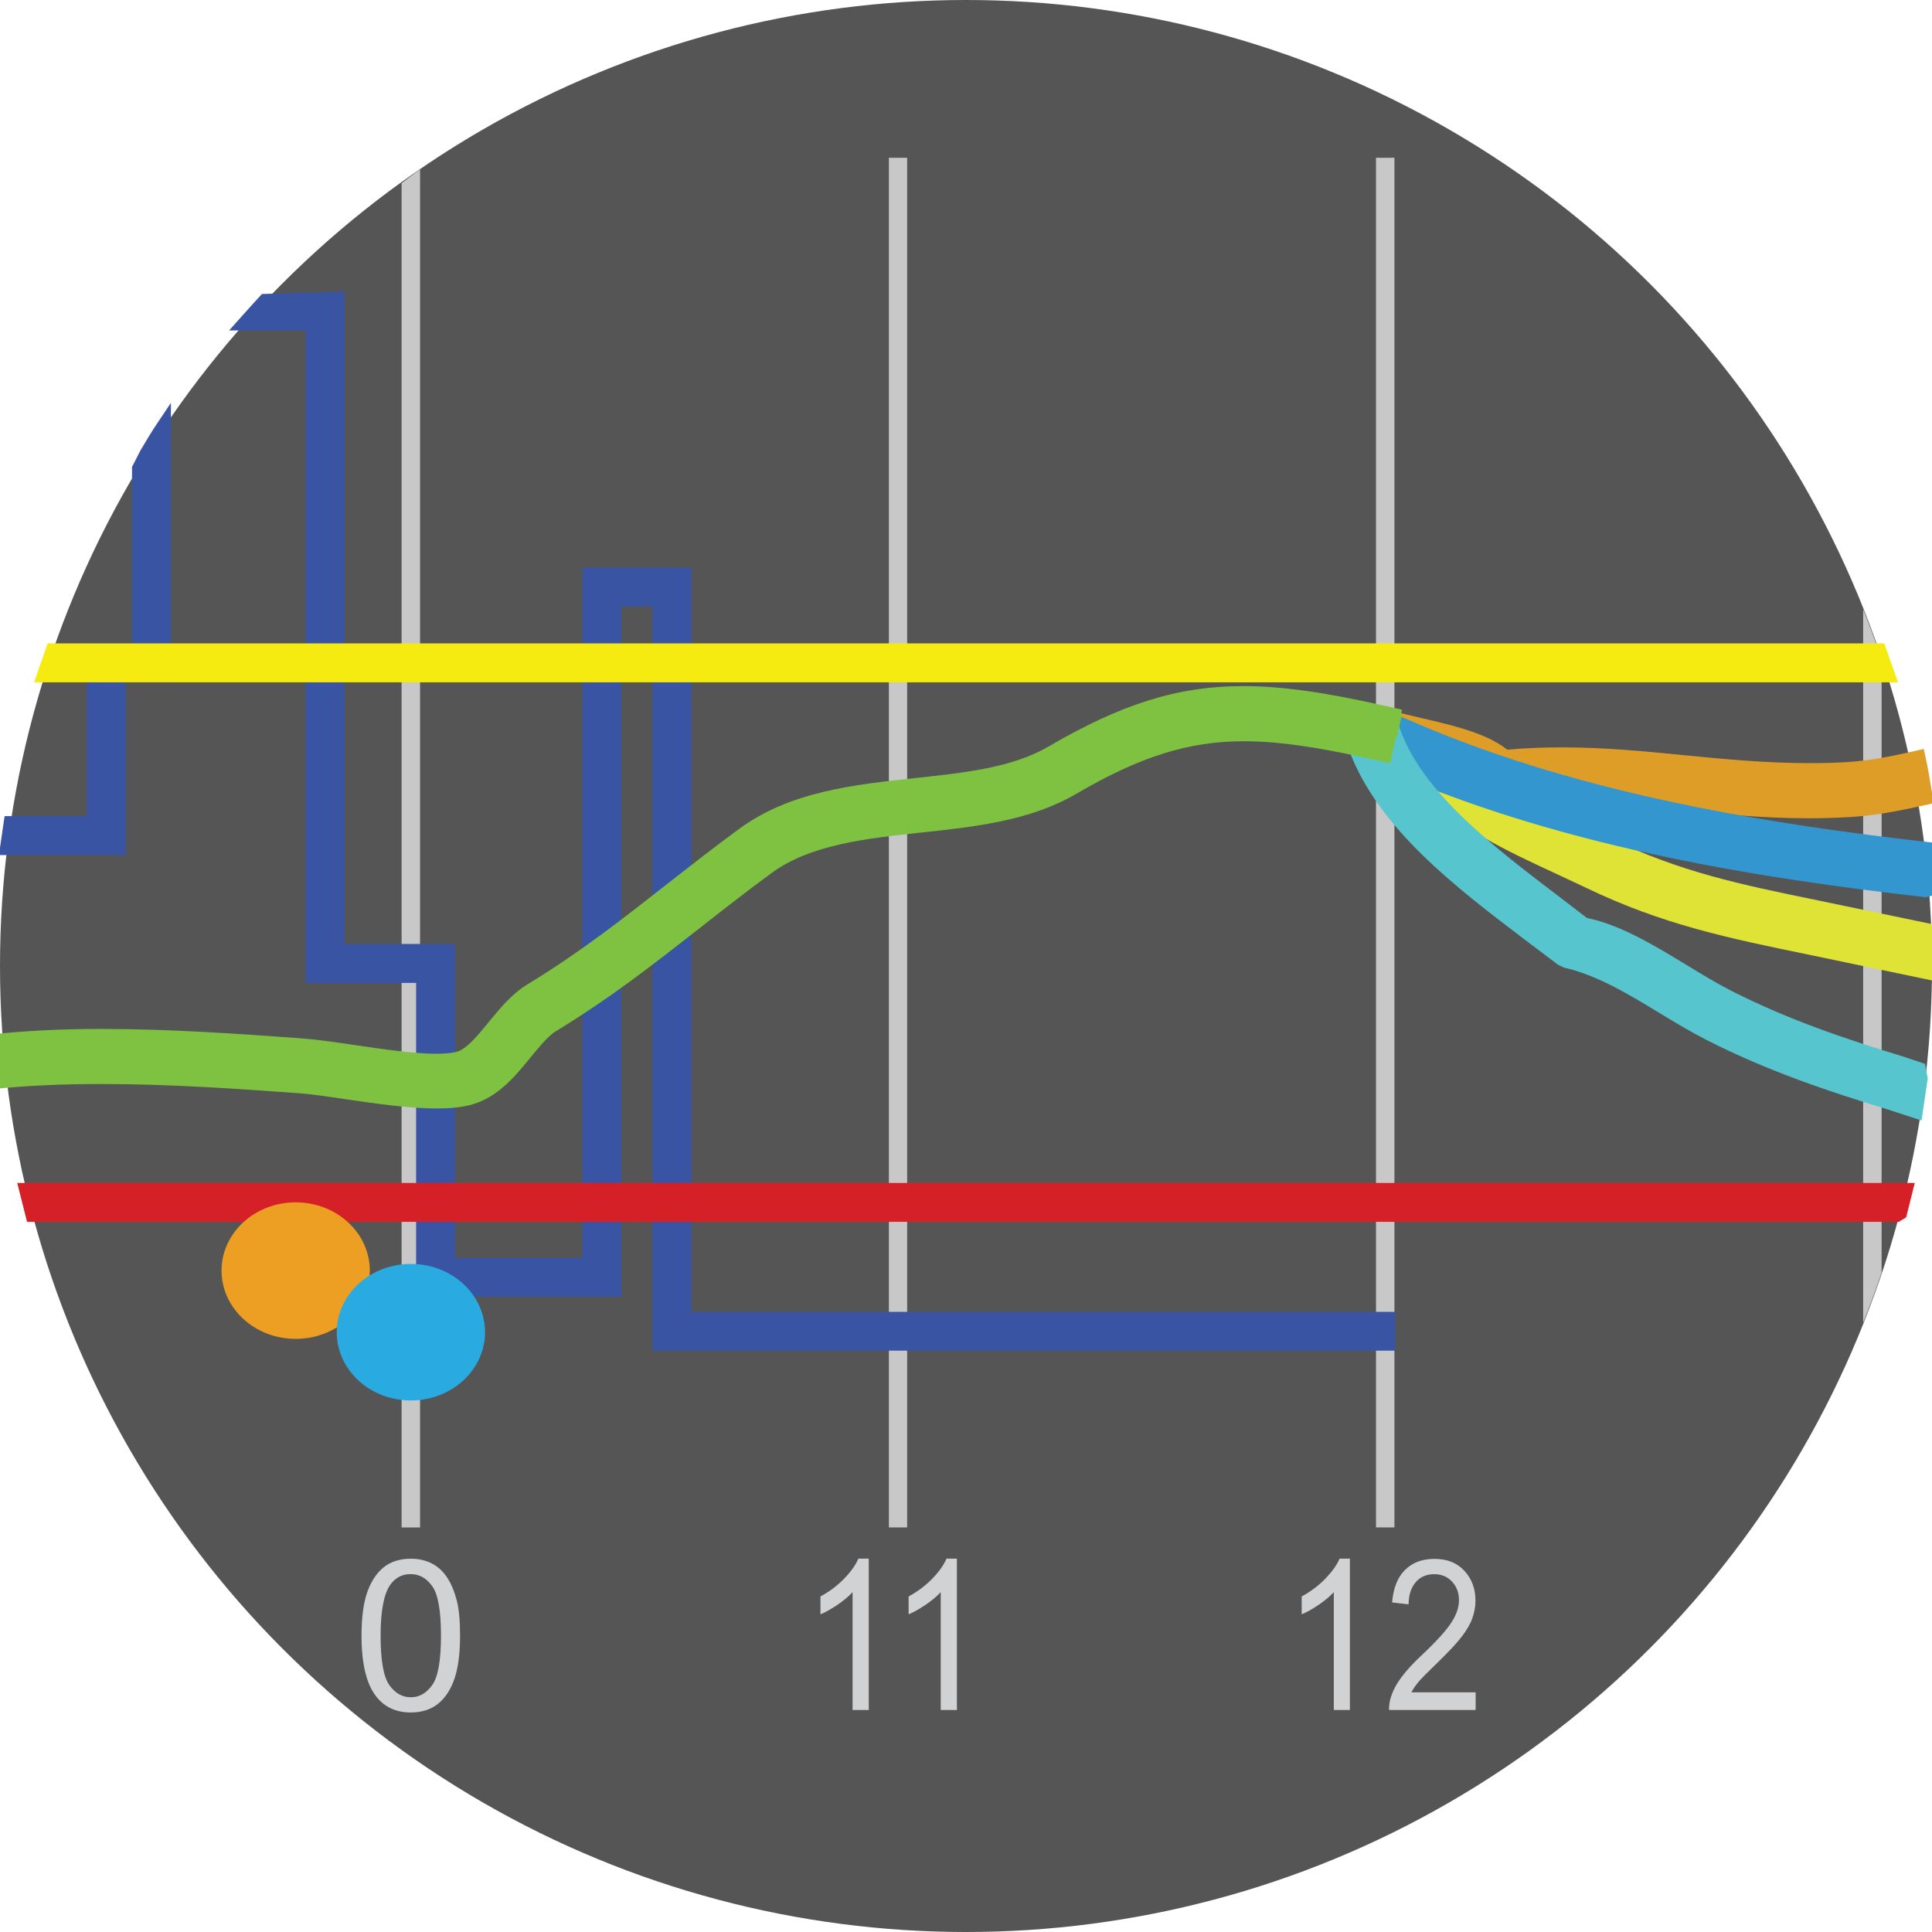<?xml version="1.0" encoding="utf-8"?>
<!-- Generator: Adobe Illustrator 17.0.0, SVG Export Plug-In . SVG Version: 6.00 Build 0)  -->
<!DOCTYPE svg PUBLIC "-//W3C//DTD SVG 1.1//EN" "http://www.w3.org/Graphics/SVG/1.1/DTD/svg11.dtd">
<svg version="1.1" id="Layer_1" xmlns="http://www.w3.org/2000/svg" xmlns:xlink="http://www.w3.org/1999/xlink" x="0px" y="0px"
	 width="24px" height="24px" viewBox="0 0 24 24" enable-background="new 0 0 24 24" xml:space="preserve">
<circle fill="#555555" cx="12" cy="12" r="12"/>
<path fill="#C8C8C8" d="M23.216,7.763v8.474c0.029-0.078,0.058-0.156,0.086-0.235V7.998C23.274,7.919,23.245,7.841,23.216,7.763z"/>
<rect x="17.093" y="1.96" fill="#C8C8C8" width="0.229" height="17.014"/>
<path fill="#C8C8C8" d="M23.145,16.432c0.082-0.205,0.158-0.414,0.229-0.624V8.193c-0.071-0.211-0.147-0.419-0.229-0.624V16.432z"/>
<path fill="#C8C8C8" d="M4.989,2.275v16.7h0.229V2.104C5.139,2.158,5.066,2.219,4.989,2.275z"/>
<rect x="11.042" y="1.96" fill="#C8C8C8" width="0.227" height="17.014"/>
<g>
	<path fill="#D1D2D3" d="M4.491,20.319c0-0.222,0.023-0.399,0.069-0.534s0.114-0.239,0.203-0.313c0.09-0.073,0.204-0.109,0.34-0.109
		c0.101,0,0.189,0.021,0.265,0.061c0.076,0.04,0.139,0.099,0.188,0.175c0.05,0.076,0.088,0.169,0.117,0.278s0.042,0.257,0.042,0.442
		c0,0.22-0.023,0.396-0.068,0.531c-0.046,0.135-0.113,0.239-0.203,0.313c-0.09,0.073-0.204,0.11-0.341,0.11
		c-0.181,0-0.323-0.065-0.426-0.194C4.553,20.925,4.491,20.671,4.491,20.319z M4.728,20.319c0,0.308,0.036,0.512,0.108,0.613
		c0.072,0.102,0.161,0.152,0.267,0.152s0.195-0.051,0.267-0.153c0.072-0.102,0.108-0.306,0.108-0.612
		c0-0.308-0.036-0.513-0.108-0.614c-0.072-0.101-0.162-0.151-0.269-0.151c-0.106,0-0.19,0.044-0.254,0.134
		C4.768,19.802,4.728,20.012,4.728,20.319z"/>
	<path fill="#D1D2D3" d="M10.791,21.242h-0.2v-1.464c-0.048,0.053-0.111,0.105-0.189,0.158s-0.148,0.092-0.21,0.118v-0.222
		c0.112-0.061,0.209-0.134,0.293-0.22c0.084-0.086,0.143-0.169,0.178-0.25h0.129V21.242z"/>
	<path fill="#D1D2D3" d="M11.886,21.242h-0.2v-1.464c-0.048,0.053-0.111,0.105-0.189,0.158s-0.148,0.092-0.21,0.118v-0.222
		c0.112-0.061,0.209-0.134,0.293-0.22c0.084-0.086,0.143-0.169,0.178-0.25h0.129V21.242z"/>
	<path fill="#D1D2D3" d="M16.768,21.242h-0.199v-1.464c-0.048,0.053-0.111,0.105-0.189,0.158s-0.148,0.092-0.21,0.118v-0.222
		c0.111-0.061,0.209-0.134,0.293-0.22c0.083-0.086,0.143-0.169,0.178-0.25h0.128V21.242z"/>
	<path fill="#D1D2D3" d="M18.331,21.021v0.221h-1.076c-0.001-0.056,0.007-0.108,0.023-0.159c0.027-0.085,0.071-0.168,0.132-0.249
		c0.061-0.082,0.147-0.177,0.262-0.283c0.177-0.167,0.296-0.3,0.358-0.396c0.063-0.098,0.094-0.189,0.094-0.276
		c0-0.092-0.028-0.168-0.085-0.23s-0.131-0.094-0.222-0.094c-0.097,0-0.174,0.033-0.231,0.1s-0.087,0.158-0.088,0.275l-0.205-0.024
		c0.015-0.176,0.067-0.311,0.159-0.402c0.092-0.093,0.215-0.139,0.369-0.139c0.156,0,0.28,0.05,0.371,0.149s0.137,0.223,0.137,0.37
		c0,0.075-0.014,0.148-0.04,0.221s-0.071,0.148-0.133,0.229s-0.164,0.189-0.308,0.329c-0.12,0.116-0.197,0.194-0.231,0.235
		c-0.034,0.042-0.063,0.083-0.084,0.125H18.331z"/>
</g>
<g>
	<path fill="#3954A3" d="M-0.013,10.621l0.07-0.483h1.021V7.992H1.64V5.8l0.103-0.201C1.807,5.49,1.871,5.382,1.94,5.278
		l0.183-0.273v3.471H1.561v2.146H-0.013z"/>
	<path fill="#3954A3" d="M8.105,16.778V7.535H7.718v8.573H5.169v-3.898H3.796V4.105h-0.95c0,0,0.333-0.374,0.408-0.453L4.28,3.622
		v8.104h1.373v3.899h1.582V7.051h1.354v9.245h8.744v0.482H8.105z"/>
</g>
<polygon fill="#D52028" points="0.336,15.178 0.214,14.695 23.786,14.695 23.679,15.123 23.587,15.178 "/>
<polygon fill="#F5EB11" points="0.424,8.476 0.592,7.992 23.407,7.992 23.578,8.476 "/>
<path fill="#DD9D27" d="M22.474,10.165c-0.571,0-1.119-0.054-1.602-0.102c-0.476-0.046-0.968-0.095-1.471-0.095
	c-0.249,0-0.505,0.012-0.771,0.041l-0.127,0.014l-0.155-0.099c-0.127-0.171-0.639-0.29-0.832-0.335
	c-0.188-0.043-0.346-0.082-0.457-0.124l-0.188-0.071l0.245-0.639l0.187,0.071c0.08,0.031,0.218,0.062,0.363,0.096
	c0.38,0.088,0.802,0.186,1.058,0.391c0.231-0.021,0.458-0.029,0.679-0.029c0.529,0,1.03,0.049,1.515,0.097
	c0.489,0.048,1.02,0.099,1.563,0.099c0.146,0,0.295-0.003,0.445-0.012c0.28-0.016,0.55-0.069,0.775-0.12l0.197-0.044l0.042,0.198
	c0.013,0.059,0.082,0.476,0.082,0.476l-0.188,0.041c-0.252,0.055-0.552,0.114-0.871,0.132C22.798,10.16,22.635,10.165,22.474,10.165
	z"/>
<path fill="#DFE335" d="M22.482,11.862c-1.003-0.206-1.828-0.375-2.78-0.834l-0.38-0.178c-0.309-0.143-0.625-0.29-0.902-0.453
	c-0.124-0.073-0.253-0.173-0.389-0.279c-0.272-0.213-0.562-0.439-0.804-0.443l-0.2-0.003l0.01-0.683l0.2,0.002
	c0.474,0.007,0.859,0.31,1.2,0.576c0.121,0.095,0.231,0.183,0.33,0.241c0.254,0.15,0.553,0.288,0.842,0.421l0.39,0.183
	c0.874,0.421,1.62,0.575,2.565,0.769l1.617,0.336c0,0,0.018,0.399,0.018,0.458v0.246L22.482,11.862z"/>
<path fill="#3496CE" d="M23.884,11.141c-1.919-0.219-4.368-0.587-6.558-1.528l-0.184-0.079l0.269-0.628l0.185,0.079
	c2.107,0.906,4.493,1.263,6.335,1.473l0.158,0.018l0.031,0.16l0.039,0.447l-0.236,0.063L23.884,11.141z"/>
<path fill="#56C5CD" d="M23.441,13.779c-0.712-0.217-1.478-0.471-2.243-0.861c-0.193-0.098-0.389-0.216-0.578-0.331
	c-0.383-0.233-0.769-0.467-1.171-0.562l-0.021-0.005l-0.074-0.036l-0.415-0.313c-0.853-0.648-1.814-1.38-2.175-2.338l-0.07-0.188
	l0.641-0.24l0.07,0.187c0.29,0.774,1.169,1.442,1.944,2.032l0.364,0.279c0.419,0.086,0.843,0.344,1.252,0.593
	c0.188,0.114,0.365,0.222,0.544,0.313c0.72,0.366,1.45,0.608,2.131,0.815l0.273,0.092l0.034,0.18l-0.077,0.523L23.441,13.779z"/>
<g>
	<ellipse fill="#EC9F23" cx="3.673" cy="15.784" rx="0.921" ry="0.848"/>
</g>
<g>
	<ellipse fill="#29ABE2" cx="5.104" cy="16.549" rx="0.921" ry="0.848"/>
</g>
<path fill="#7FC242" d="M13.364,9.36c-0.486,0.284-1.095,0.35-1.74,0.419c-0.736,0.079-1.497,0.161-2.087,0.594
	c-0.313,0.229-0.605,0.458-0.893,0.684C8.078,11.5,7.543,11.918,6.897,12.31c-0.169,0.103-0.306,0.27-0.438,0.432
	c-0.162,0.198-0.315,0.387-0.501,0.433c-0.297,0.076-0.883-0.014-1.354-0.083c-0.232-0.034-0.446-0.066-0.608-0.078
	c-1.145-0.082-2.571-0.188-3.874-0.053c-0.028,0.003-0.046,0.009-0.073,0.012c0.008,0.094,0.008,0.19,0.017,0.283
	c0.031-0.004,0.052-0.011,0.084-0.014c1.277-0.129,2.69-0.027,3.824,0.055c0.157,0.011,0.364,0.042,0.587,0.075
	c0.522,0.077,1.114,0.164,1.464,0.078c0.277-0.069,0.468-0.303,0.652-0.529c0.123-0.149,0.238-0.291,0.366-0.368
	c0.66-0.401,1.201-0.824,1.773-1.273c0.286-0.223,0.576-0.45,0.886-0.678c0.529-0.388,1.251-0.466,1.95-0.541
	c0.646-0.069,1.314-0.141,1.853-0.456c1.377-0.805,2.205-0.816,3.847-0.448l0.063-0.276C15.694,8.494,14.823,8.509,13.364,9.36z"/>
<path fill="#7FC242" d="M5.423,13.77c-0.345,0-0.762-0.062-1.129-0.115c-0.235-0.035-0.425-0.063-0.572-0.074
	c-0.75-0.054-1.599-0.115-2.462-0.115c-0.491,0-0.925,0.02-1.328,0.061l-0.203,0.025l-0.1-0.189
	c-0.006-0.058-0.033-0.481-0.033-0.481l0.192-0.021c0.5-0.057,0.958-0.079,1.475-0.079c0.859,0,1.702,0.061,2.446,0.114
	c0.22,0.016,0.425,0.046,0.649,0.079c0.408,0.06,0.783,0.115,1.065,0.115c0.105,0,0.188-0.008,0.247-0.023
	c0.122-0.03,0.26-0.199,0.394-0.362c0.146-0.178,0.293-0.359,0.491-0.479c0.638-0.387,1.167-0.801,1.727-1.24
	c0.306-0.24,0.592-0.463,0.898-0.688c0.633-0.465,1.421-0.55,2.183-0.632c0.625-0.067,1.213-0.13,1.663-0.393
	c0.913-0.533,1.613-0.75,2.416-0.75c0.473,0,1.005,0.074,1.78,0.249l0.195,0.044l-0.15,0.667L17.07,9.437
	c-0.714-0.16-1.198-0.229-1.618-0.229c-0.686,0-1.289,0.189-2.084,0.654c-0.575,0.336-1.265,0.41-1.932,0.481
	c-0.673,0.073-1.368,0.147-1.853,0.503c-0.299,0.22-0.58,0.439-0.855,0.655c-0.6,0.47-1.143,0.896-1.818,1.306
	c-0.098,0.059-0.202,0.187-0.313,0.321c-0.197,0.242-0.418,0.514-0.761,0.6C5.722,13.757,5.587,13.77,5.423,13.77z"/>
</svg>
